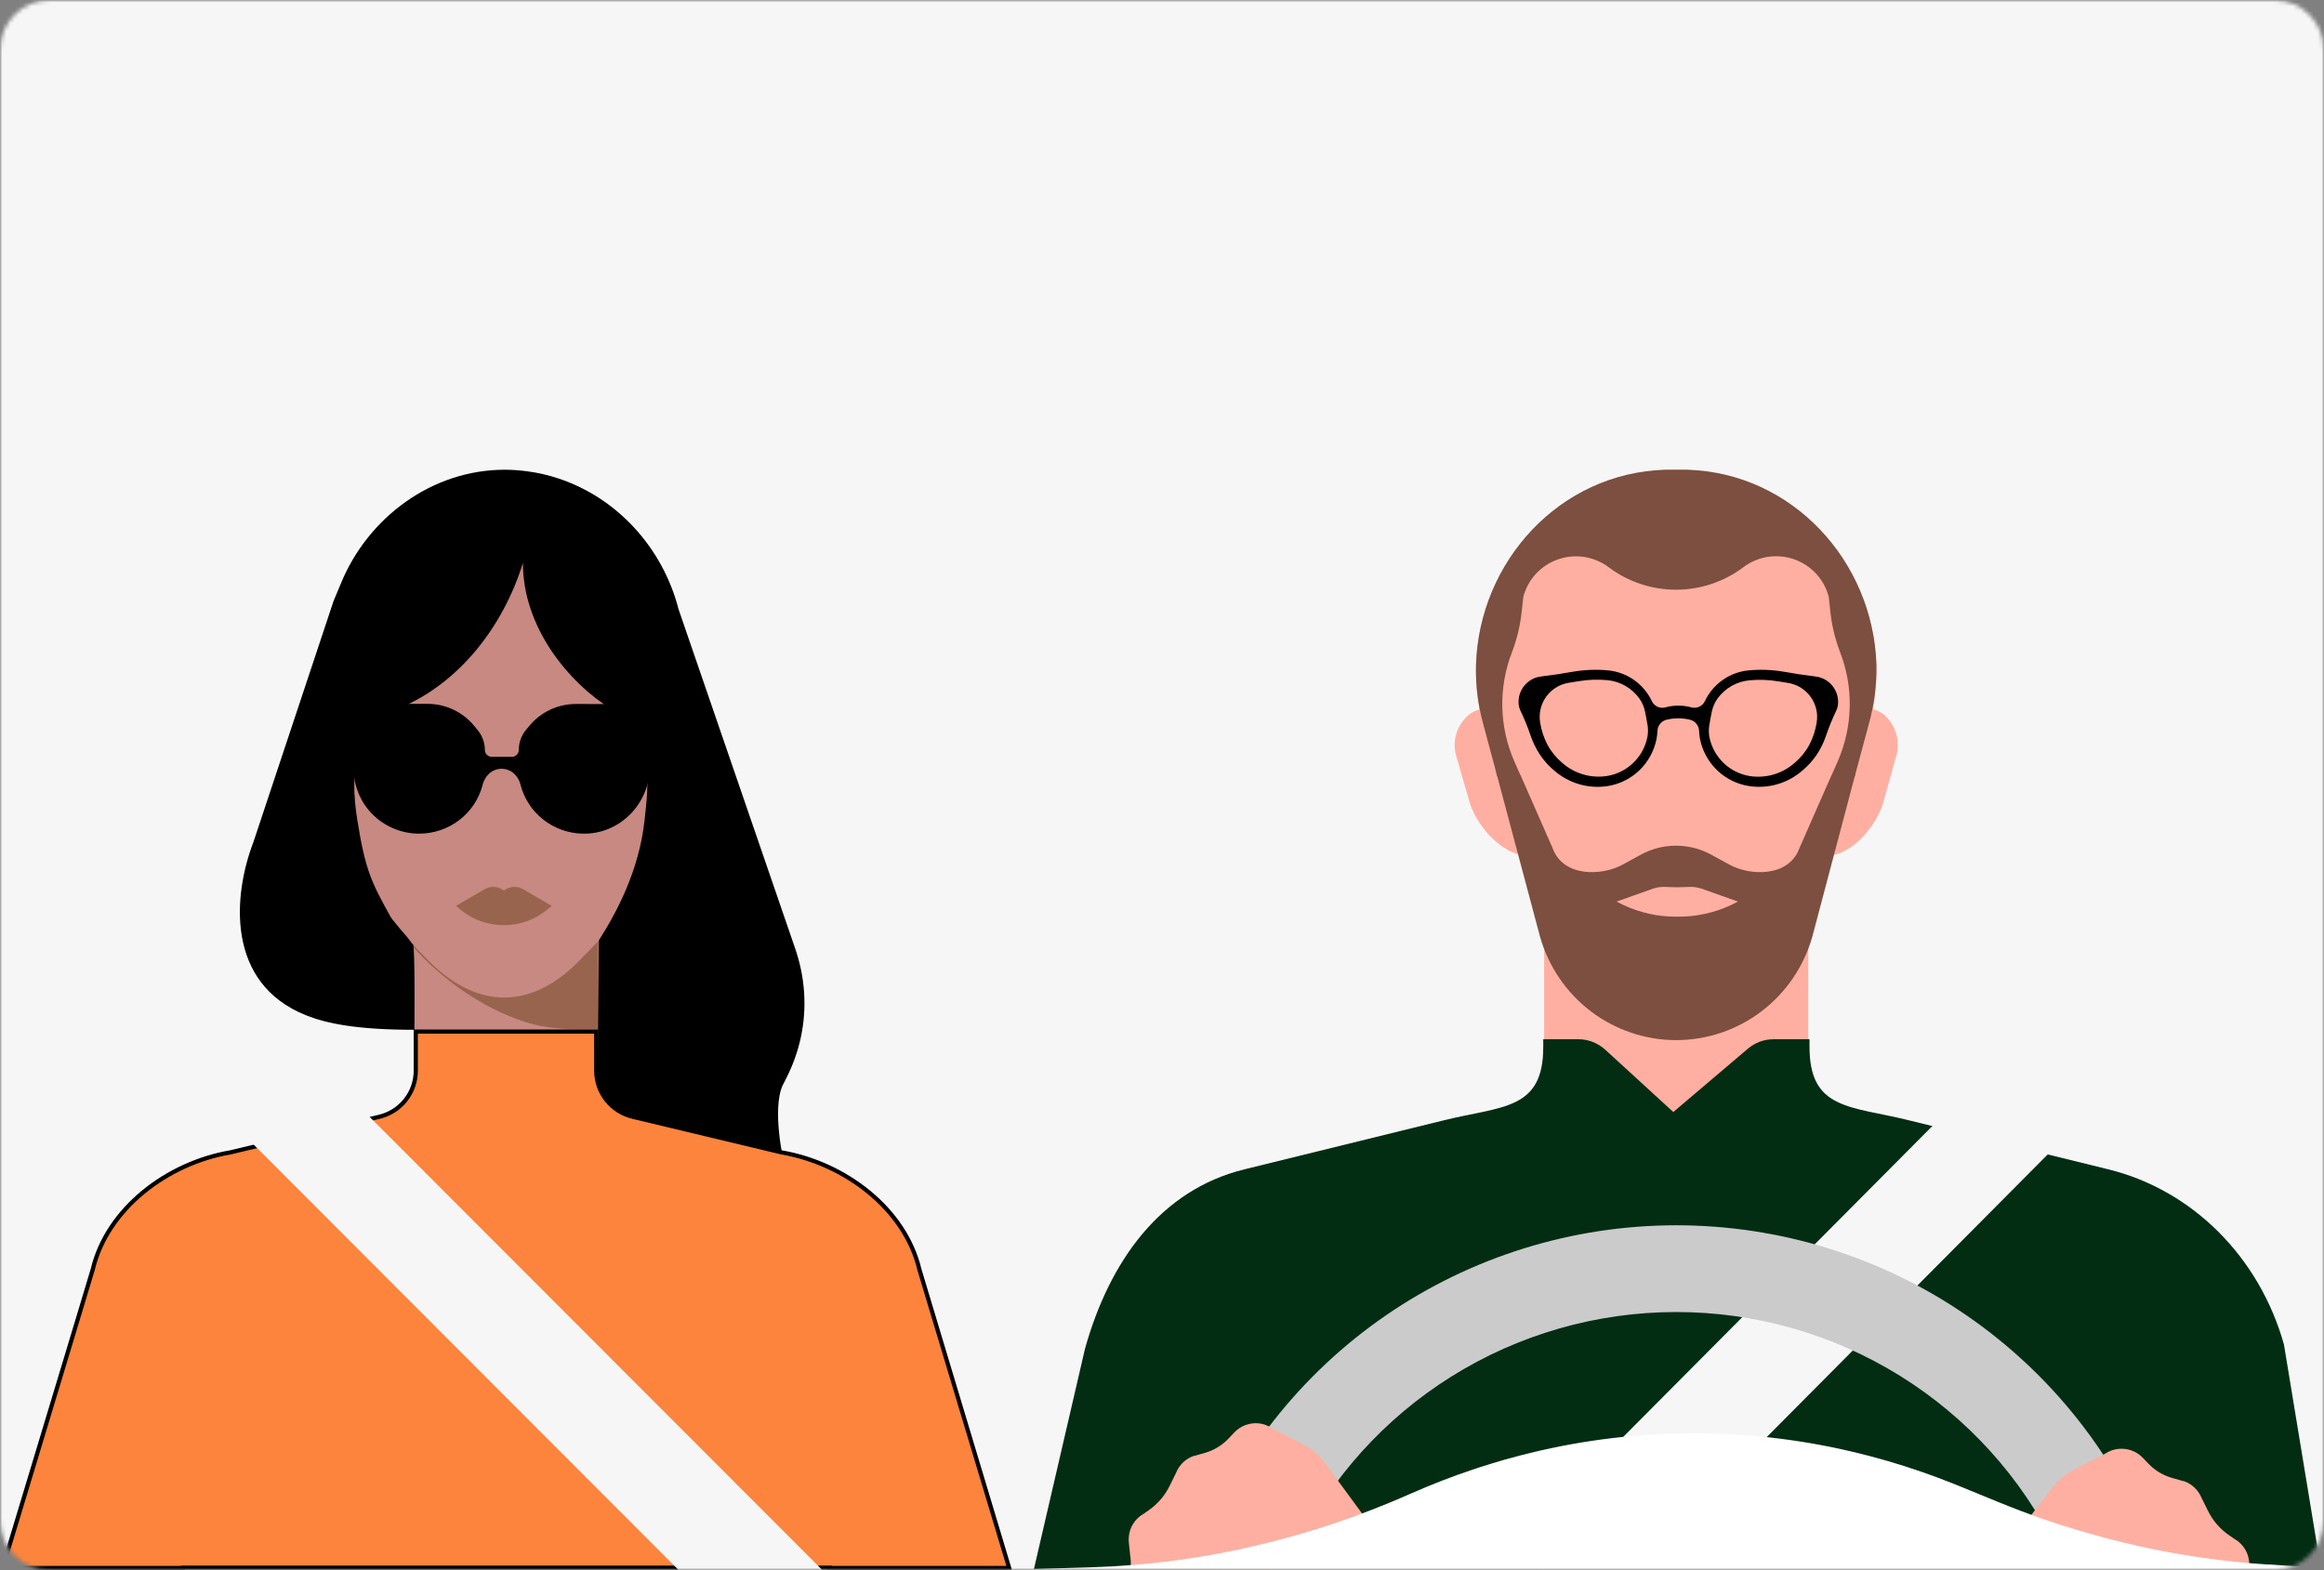 <svg width="558" height="377" viewBox="0 0 558 377" fill="none" xmlns="http://www.w3.org/2000/svg">
<rect x="0" y="0" width="558" height="377" fill="#808080" stroke="none"/>
<g clip-path="url(#clip0_204_2)">
<mask id="mask0_204_2" style="mask-type:luminance" maskUnits="userSpaceOnUse" x="0" y="0" width="558" height="377">
<path d="M546 0H12C5.373 0 0 5.373 0 12V365C0 371.627 5.373 377 12 377H546C552.627 377 558 371.627 558 365V12C558 5.373 552.627 0 546 0Z" fill="white"/>
</mask>
<g mask="url(#mask0_204_2)">
<mask id="mask1_204_2" style="mask-type:luminance" maskUnits="userSpaceOnUse" x="0" y="0" width="558" height="377">
<path d="M558 0H0V377H558V0Z" fill="white"/>
</mask>
<g mask="url(#mask1_204_2)">
<path d="M558 0H0V377H558V0Z" fill="#F6F6F6"/>
<path d="M143.848 219.088V270.703H99.345V219.895C106.799 226.764 143.848 219.088 143.848 219.088Z" fill="#C78982"/>
<path d="M99.138 227.301V209.889H143.641V247.194C136.409 247.194 131.383 247.194 125.445 245.174C115.846 241.964 106.087 235.213 99.138 227.301Z" fill="#99644D"/>
<path d="M77.309 169.294C77.309 168.123 77.362 166.969 77.45 165.832C77.587 164.223 77.814 162.623 78.13 161.039C78.13 160.863 78.13 160.678 78.13 160.501C78.13 137.452 94.507 118.448 115.672 115.699C117.429 115.467 119.2 115.349 120.972 115.346C144.628 115.346 163.814 135.611 163.814 160.501C163.814 160.668 163.814 160.836 163.814 161.004C164.3 163.472 164.573 165.978 164.627 168.493C164.627 168.766 164.627 169.03 164.627 169.303C164.627 169.303 164.768 171.066 164.689 174.176C164.636 176.193 164.52 178.193 164.309 180.193C164.255 180.731 164.203 181.26 164.114 181.788C163.855 183.938 163.508 186.067 163.072 188.176C162.313 191.871 161.282 195.504 159.989 199.048C157.704 205.359 154.629 211.358 150.838 216.9L150.661 217.173C150.016 218.098 149.363 219.021 148.665 219.922C146.198 223.215 143.478 226.309 140.529 229.181L140.291 229.402C128.348 242.619 114.382 243.191 101.654 229.402C101.581 229.323 101.504 229.251 101.424 229.181C97.075 224.93 93.223 220.199 89.941 215.084C87.883 211.903 86.055 208.579 84.472 205.137C82.519 200.912 80.946 196.521 79.773 192.017C78.564 187.442 77.79 182.763 77.459 178.043C77.353 176.757 77.291 175.453 77.256 174.158C77.256 173.691 77.256 173.277 77.256 172.828C77.203 170.581 77.309 169.294 77.309 169.294Z" fill="#C78982"/>
<path d="M73.5 243.796C78.388 245.75 85.643 247.271 99.503 247.271C99.503 247.271 99.679 227.349 99.193 226.82C98.708 226.291 98.043 225.32 97.576 224.791C97.108 224.262 96.632 223.709 96.173 223.172C95.714 222.635 95.335 222.168 94.929 221.647C94.841 221.55 94.77 221.453 94.691 221.356C94.367 220.996 94.072 220.61 93.809 220.203C89.239 211.907 87.766 209.238 85.78 196.839C83.919 185.197 85.163 174.427 95.732 170.112C110.368 164.079 120.893 150.271 125.551 135.168C125.551 150.649 136.482 163.947 147.068 170.455C157.452 176.84 155.59 189.089 154.77 196.875C153.465 209.203 147.789 219.561 143.784 225.787L143.301 279.744L144.183 279.939C175.061 286.753 201.342 257.042 190.774 227.318L162.939 146.334C159.11 131.416 148.083 119.536 134.153 114.913C131.659 114.073 129.088 113.483 126.477 113.151C124.723 112.917 122.954 112.796 121.184 112.79C103.76 112.79 88.339 124.239 81.855 140.09C81.272 141.526 80.681 142.917 80.09 144.309L60.805 202.317C56.014 214.795 54.082 236.072 73.5 243.796Z" fill="black"/>
<path d="M188.165 278.879C188.165 278.879 185.276 266.369 187.943 260.527L189.365 257.416L156.115 271.405L188.165 278.879Z" fill="black"/>
<path d="M143.155 247.694V257.088C143.158 259.648 144.024 262.133 145.614 264.14C147.204 266.147 149.426 267.563 151.919 268.155V268.154L187.677 276.715L187.692 276.718L187.708 276.72C202.867 279.343 217.279 290.238 220.753 304.833L220.756 304.847L220.76 304.861L242.305 376.5H199.143L199.155 376.43H43.921V376.5H0.636L18.544 317.188L22.261 304.845L22.266 304.831L22.269 304.817C25.742 290.219 40.146 279.299 55.312 276.705L55.328 276.702L55.344 276.698L91.095 268.154C93.583 267.556 95.798 266.139 97.383 264.134V264.133C98.967 262.125 99.829 259.644 99.831 257.088V247.694H143.155Z" fill="#FC843C" stroke="black"/>
<path d="M197.451 377H162.938L52.688 266.614H87.174L197.451 377Z" fill="#F6F6F6"/>
<path d="M138.25 169.04C136.116 169.043 134.01 169.515 132.083 170.421C130.156 171.328 128.455 172.646 127.106 174.28L126.296 175.258C125.174 176.614 124.561 178.313 124.56 180.066C124.56 180.507 124.383 180.931 124.067 181.243C123.752 181.555 123.324 181.73 122.878 181.73H118.071C117.631 181.721 117.212 181.542 116.904 181.231C116.597 180.919 116.424 180.501 116.424 180.066C116.411 178.308 115.782 176.608 114.644 175.258L113.843 174.289C112.494 172.642 110.792 171.314 108.86 170.4C106.928 169.486 104.814 169.009 102.672 169.005H85.021C84.992 169.005 84.965 169.016 84.945 169.036C84.925 169.055 84.914 169.083 84.914 169.111V184.61C84.916 188.738 86.576 192.696 89.526 195.614C92.478 198.533 96.479 200.172 100.651 200.172C104.145 200.171 107.538 199.019 110.296 196.898C113.054 194.777 115.019 191.808 115.881 188.459C116.15 187.333 116.773 186.322 117.662 185.57C118.443 184.936 119.423 184.589 120.434 184.589C121.445 184.589 122.425 184.936 123.207 185.57C124.096 186.325 124.72 187.34 124.987 188.467C125.834 191.748 127.739 194.666 130.414 196.778C133.089 198.89 136.387 200.081 139.808 200.172C148.762 200.436 156.017 192.986 156.017 184.126V169.172C156.017 169.144 156.005 169.117 155.985 169.097C155.966 169.077 155.938 169.067 155.91 169.067L138.25 169.04Z" fill="black"/>
<path d="M125.55 213.489C124.848 213.085 124.026 212.903 123.205 212.969C122.384 213.033 121.606 213.345 120.986 213.855C120.365 213.345 119.588 213.033 118.766 212.969C117.945 212.903 117.123 213.085 116.421 213.489L109.468 217.528L110.754 218.571C113.595 220.881 117.223 222.151 120.977 222.153C124.731 222.151 128.359 220.881 131.2 218.571L132.486 217.528L125.55 213.489Z" fill="#99644D"/>
<path d="M434.175 286.545H370.745L370.755 255.257L370.745 202.224H434.175V286.545Z" fill="#FFAFA1"/>
<path d="M248.241 376.793L260.524 323.807C266.428 302.757 278.643 285.718 298.818 280.771L346.763 268.982C360.702 265.557 370.573 266.579 370.538 251.375V249.543H379.023C380.105 249.543 381.178 249.733 382.196 250.107C383.406 250.545 384.518 251.218 385.466 252.088L401.77 267.019L419.606 251.867C420.492 251.107 421.506 250.512 422.602 250.107C423.62 249.737 424.693 249.547 425.775 249.543H434.47V251.375C434.47 266.561 444.298 265.53 458.243 268.982L506.188 280.771C526.367 285.727 542.476 301.794 548.384 322.844L557.277 376.793H248.241Z" fill="#022D13"/>
<path d="M441.865 173.003L440.314 205.29C445.655 204.1 450.719 197.813 452.222 192.504L455.419 181.048C455.803 179.354 455.727 177.586 455.194 175.931C454.668 174.277 453.706 172.797 452.411 171.648C451.633 171.028 450.743 170.57 449.792 170.303C448.84 170.034 447.843 169.962 446.86 170.088C445.88 170.214 444.932 170.537 444.073 171.038C443.219 171.538 442.471 172.207 441.873 173.003H441.865Z" fill="#FFAFA1"/>
<path d="M363.513 173.003L365.119 205.29C359.597 204.1 354.362 197.813 352.812 192.504L349.504 181.048C349.112 179.351 349.197 177.582 349.748 175.928C350.301 174.273 351.3 172.794 352.64 171.648C353.443 171.028 354.364 170.57 355.349 170.303C356.333 170.034 357.363 169.962 358.379 170.088C359.395 170.214 360.373 170.537 361.257 171.038C362.142 171.538 362.917 172.207 363.532 173.003H363.513Z" fill="#FFAFA1"/>
<path d="M449.643 170.644L448.212 178.072C447.956 179.413 447.556 181.045 447.061 182.88C442.703 199.006 430.409 231.189 430.409 231.189C428.101 236.688 424.218 241.383 419.245 244.684C414.272 247.988 408.434 249.75 402.46 249.75C396.488 249.75 390.647 247.988 385.676 244.684C380.703 241.383 376.818 236.688 374.512 231.189C374.512 231.189 362.217 198.998 357.859 182.88C357.364 181.045 356.975 179.421 356.709 178.072L355.278 170.671C349.622 141.47 371.259 113.672 401.019 112.79H402.46H403.901C433.644 113.672 455.302 141.47 449.643 170.644Z" fill="#FFAFA1"/>
<path d="M450.539 159.672C449.798 134.863 430.469 113.538 405.09 112.79H403.692H402.472H401.26H399.857C374.421 113.538 355.142 134.863 354.391 159.672C354.277 164.503 354.872 169.325 356.158 173.985L359.49 186.38H365.167L363.61 182.861C359.938 174.508 359.738 165.048 363.053 156.548C364.265 153.356 365.049 150.02 365.388 146.625L365.759 143.299C366.298 141.234 367.341 139.333 368.796 137.764C370.249 136.196 372.07 135.008 374.095 134.306C376.12 133.604 378.288 133.41 380.406 133.74C382.526 134.071 384.529 134.915 386.242 136.2C390.897 139.705 396.576 141.601 402.414 141.601C408.252 141.601 413.932 139.705 418.589 136.2C420.835 134.49 423.585 133.562 426.413 133.561C429.309 133.552 432.125 134.503 434.418 136.263C436.712 138.023 438.355 140.492 439.082 143.282L439.443 146.607C439.786 150.002 440.574 153.338 441.786 156.531C445.097 165.031 444.897 174.49 441.229 182.844L439.674 186.363H445.347L448.683 173.967C449.992 169.316 450.615 164.501 450.539 159.672Z" fill="#7C4F40"/>
<path d="M445.492 185.815L435.157 224.866C433.138 232.032 428.853 238.338 422.951 242.829C417.049 247.32 409.852 249.75 402.454 249.75C395.055 249.75 387.859 247.32 381.957 242.829C376.054 238.338 371.771 232.032 369.752 224.866L359.201 185.298L365.084 186.124L372.756 203.576C375.317 210.777 384.75 210.261 389.543 207.645L393.975 205.218C396.568 203.805 399.471 203.064 402.419 203.064C405.366 203.064 408.269 203.805 410.862 205.218L415.294 207.645C420.09 210.261 429.52 210.777 432.082 203.576L439.711 186.228L445.492 185.815Z" fill="#7C4F40"/>
<path d="M435.946 162.445L431.477 161.832L431.105 161.752L428.06 161.254C425.321 160.803 422.538 160.71 419.776 160.978C417.552 161.202 415.422 161.999 413.593 163.293C411.766 164.587 410.3 166.334 409.338 168.364C409.058 168.95 408.585 169.42 407.996 169.692C407.41 169.965 406.748 170.023 406.124 169.858C404.066 169.286 401.892 169.286 399.836 169.858C399.211 170.023 398.548 169.965 397.962 169.692C397.375 169.42 396.9 168.95 396.622 168.364C395.66 166.334 394.194 164.587 392.365 163.293C390.536 161.999 388.408 161.202 386.184 160.978C383.422 160.71 380.637 160.803 377.9 161.254L374.853 161.752L374.483 161.832L369.996 162.436C368.394 162.628 366.932 163.449 365.931 164.721C364.927 165.994 364.465 167.613 364.645 169.227C364.7 169.679 364.826 170.119 365.016 170.533C365.956 172.488 366.779 174.497 367.479 176.55C367.842 177.634 368.297 178.684 368.839 179.688C369.909 181.694 371.348 183.476 373.078 184.941C374.814 186.48 376.862 187.619 379.079 188.279C381.296 188.939 383.631 189.104 385.918 188.763C388.808 188.327 391.494 187.005 393.61 184.977C395.726 182.949 397.169 180.314 397.743 177.43C397.856 176.79 397.931 176.142 397.964 175.493C397.986 174.875 398.209 174.281 398.595 173.8C398.981 173.32 399.514 172.978 400.111 172.826C401.981 172.364 403.934 172.364 405.806 172.826C406.401 172.978 406.933 173.32 407.319 173.8C407.707 174.281 407.928 174.875 407.951 175.493C407.984 176.142 408.058 176.79 408.172 177.43C408.748 180.312 410.193 182.946 412.307 184.972C414.425 186.998 417.109 188.319 419.997 188.754C422.286 189.099 424.623 188.937 426.844 188.278C429.065 187.62 431.117 186.481 432.854 184.941C434.586 183.485 436.027 181.711 437.102 179.715C437.645 178.711 438.099 177.661 438.462 176.577C439.162 174.524 439.986 172.515 440.927 170.56C441.117 170.146 441.239 169.705 441.295 169.253C441.481 167.637 441.02 166.013 440.017 164.737C439.014 163.46 437.55 162.637 435.946 162.445ZM395.552 176.942C395.078 179.334 393.88 181.521 392.124 183.204C390.367 184.887 388.139 185.984 385.743 186.346C383.843 186.624 381.909 186.485 380.07 185.937C378.232 185.389 376.533 184.446 375.092 183.172C373.652 181.964 372.454 180.493 371.558 178.835C370.679 177.169 370.082 175.366 369.793 173.502C369.698 172.932 369.663 172.355 369.688 171.778C369.775 169.878 370.507 168.066 371.763 166.643C373.018 165.221 374.721 164.276 376.585 163.965L379.11 163.556C381.383 163.18 383.697 163.103 385.988 163.325C387.493 163.472 388.949 163.937 390.259 164.691C391.572 165.445 392.712 166.47 393.602 167.698C394.281 168.658 394.754 169.751 394.989 170.906C395.183 171.796 395.402 173.067 395.571 174.035C395.734 174.998 395.728 175.982 395.552 176.942ZM436.291 171.796C436.313 172.372 436.278 172.95 436.183 173.52C435.894 175.384 435.298 177.187 434.418 178.853C433.525 180.51 432.325 181.982 430.884 183.19C429.443 184.463 427.744 185.407 425.907 185.955C424.068 186.502 422.133 186.641 420.234 186.363C417.837 186.001 415.61 184.904 413.853 183.222C412.098 181.539 410.901 179.352 410.424 176.959C410.255 175.998 410.255 175.014 410.424 174.053C410.583 173.084 410.812 171.796 411.006 170.924C411.242 169.769 411.712 168.676 412.394 167.715C413.283 166.491 414.423 165.471 415.734 164.72C417.043 163.97 418.496 163.506 419.997 163.36C422.29 163.139 424.602 163.216 426.875 163.591L429.402 164C431.266 164.311 432.967 165.257 434.222 166.679C435.477 168.101 436.21 169.913 436.299 171.813L436.291 171.796Z" fill="black"/>
<path d="M499.65 269.17L398.127 371.288L397.561 371.854L397.728 371.889H363.23L363.072 371.854L363.559 371.36L363.629 371.288L465.169 269.17H499.65Z" fill="#F6F6F6"/>
<path d="M517.97 375.244C517.423 373.732 516.863 372.23 516.267 370.745C506.977 347.763 490.889 328.135 470.13 314.47C449.373 300.805 424.931 293.746 400.051 294.236C375.169 294.723 351.024 302.734 330.824 317.203C310.624 331.671 295.323 351.913 286.952 375.244C286.75 375.831 286.537 376.419 286.343 377H308.872C309.128 376.411 309.383 375.822 309.648 375.244C317.344 357.902 329.786 343.066 345.551 332.433C361.317 321.799 379.772 315.796 398.804 315.11C417.835 314.422 436.677 319.08 453.173 328.552C469.67 338.021 483.16 351.922 492.095 368.665C493.251 370.807 494.327 373.003 495.309 375.244C495.573 375.831 495.829 376.419 496.075 377H518.579L517.97 375.244Z" fill="#CBCBCB"/>
<path d="M328.801 365.824C323.328 367.76 317.511 368.82 312.137 371.206C311.978 371.276 308.597 375.312 306.419 376.213C305.614 376.517 304.796 376.781 303.966 377H271.438L271.492 375.965C271.531 375.537 271.531 375.106 271.492 374.676L271.048 370.524C270.98 369.966 270.98 369.404 271.048 368.846C271.157 367.826 271.49 366.843 272.02 365.967C272.551 365.089 273.267 364.337 274.12 363.767H274.173L275.802 362.645C277.933 361.164 279.652 359.17 280.804 356.849L282.39 353.616C282.765 352.682 283.337 351.841 284.066 351.147C284.795 350.451 285.662 349.92 286.613 349.587H286.745L287.251 349.445L289.411 348.827C291.551 348.199 293.484 347.009 295.007 345.382L296.316 344.004C297.065 343.196 297.992 342.576 299.022 342.19C300.054 341.804 301.161 341.661 302.257 341.777C302.839 341.841 303.409 341.977 303.956 342.184C304.501 342.386 305.019 342.657 305.498 342.987L312.872 346.813C314.959 347.914 316.772 349.466 318.184 351.354L328.801 365.824Z" fill="#FFAFA1"/>
<path d="M540.005 376.612L539.904 377H492.045L491.461 376.806C489.236 376.039 484.515 371.617 482.258 370.92L492.541 357.466C493.967 355.584 495.794 354.037 497.896 352.938L505.324 349.123C505.811 348.794 506.331 348.524 506.884 348.321C508.203 347.827 509.646 347.737 511.017 348.061C512.388 348.383 513.631 349.108 514.582 350.137L515.903 351.511C517.441 353.107 519.382 354.268 521.525 354.876L523.699 355.493L524.21 355.634H524.343C525.298 355.966 526.17 356.497 526.9 357.191C527.637 357.884 528.209 358.722 528.589 359.652L530.195 362.876C531.345 365.194 533.085 367.184 535.234 368.656L536.865 369.776H536.917C537.775 370.346 538.496 371.096 539.029 371.97C539.561 372.846 539.894 373.825 540.005 374.841C540.083 375.428 540.083 376.025 540.005 376.612Z" fill="#FFAFA1"/>
<path d="M563.574 377L241.738 376.938L261.705 376.347C265.142 376.242 268.571 376.05 271.996 375.775C278.864 375.223 285.697 374.317 292.47 373.059C295.259 372.548 298.042 371.96 300.818 371.296C309.189 369.379 317.428 366.942 325.486 363.996L325.62 363.942C328.349 362.943 331.061 361.885 333.755 360.769C335.37 360.104 336.978 359.416 338.58 358.706L338.956 358.547C343.774 356.419 348.646 354.533 353.571 352.886L354.319 352.639L355.458 352.261C356.232 352.004 357.017 351.759 357.791 351.529C360.165 350.788 362.572 350.106 365.01 349.482C391.137 342.69 418.552 342.388 444.825 348.602C450.452 349.928 456.008 351.544 461.472 353.442C463.79 354.242 466.102 355.099 468.404 356.016C469.222 356.334 470.041 356.661 470.855 357.003L479.469 360.53C483.202 362.065 486.967 363.492 490.757 364.816C493.507 365.766 496.267 366.648 499.037 367.46C503.979 368.948 508.959 370.243 513.979 371.348C516.24 371.848 518.513 372.307 520.783 372.724C525.984 373.689 531.204 374.443 536.452 374.99C539.047 375.263 541.658 375.484 544.264 375.659H545.005L563.574 377Z" fill="white"/>
<path d="M408.498 213.37C407.538 213.047 406.531 212.911 405.523 212.967C403.649 213.062 401.783 213.062 399.91 212.967C398.903 212.911 397.893 213.047 396.933 213.37L388.137 216.487L389.77 217.301C393.839 219.205 398.257 220.164 402.716 220.108C407.175 220.164 411.595 219.205 415.664 217.301L417.294 216.487L408.498 213.37Z" fill="#FFAFA1"/>
</g>
</g>
</g>
<defs>
<clipPath id="clip0_204_2">
<rect width="558" height="377" fill="white"/>
</clipPath>
</defs>
</svg>
